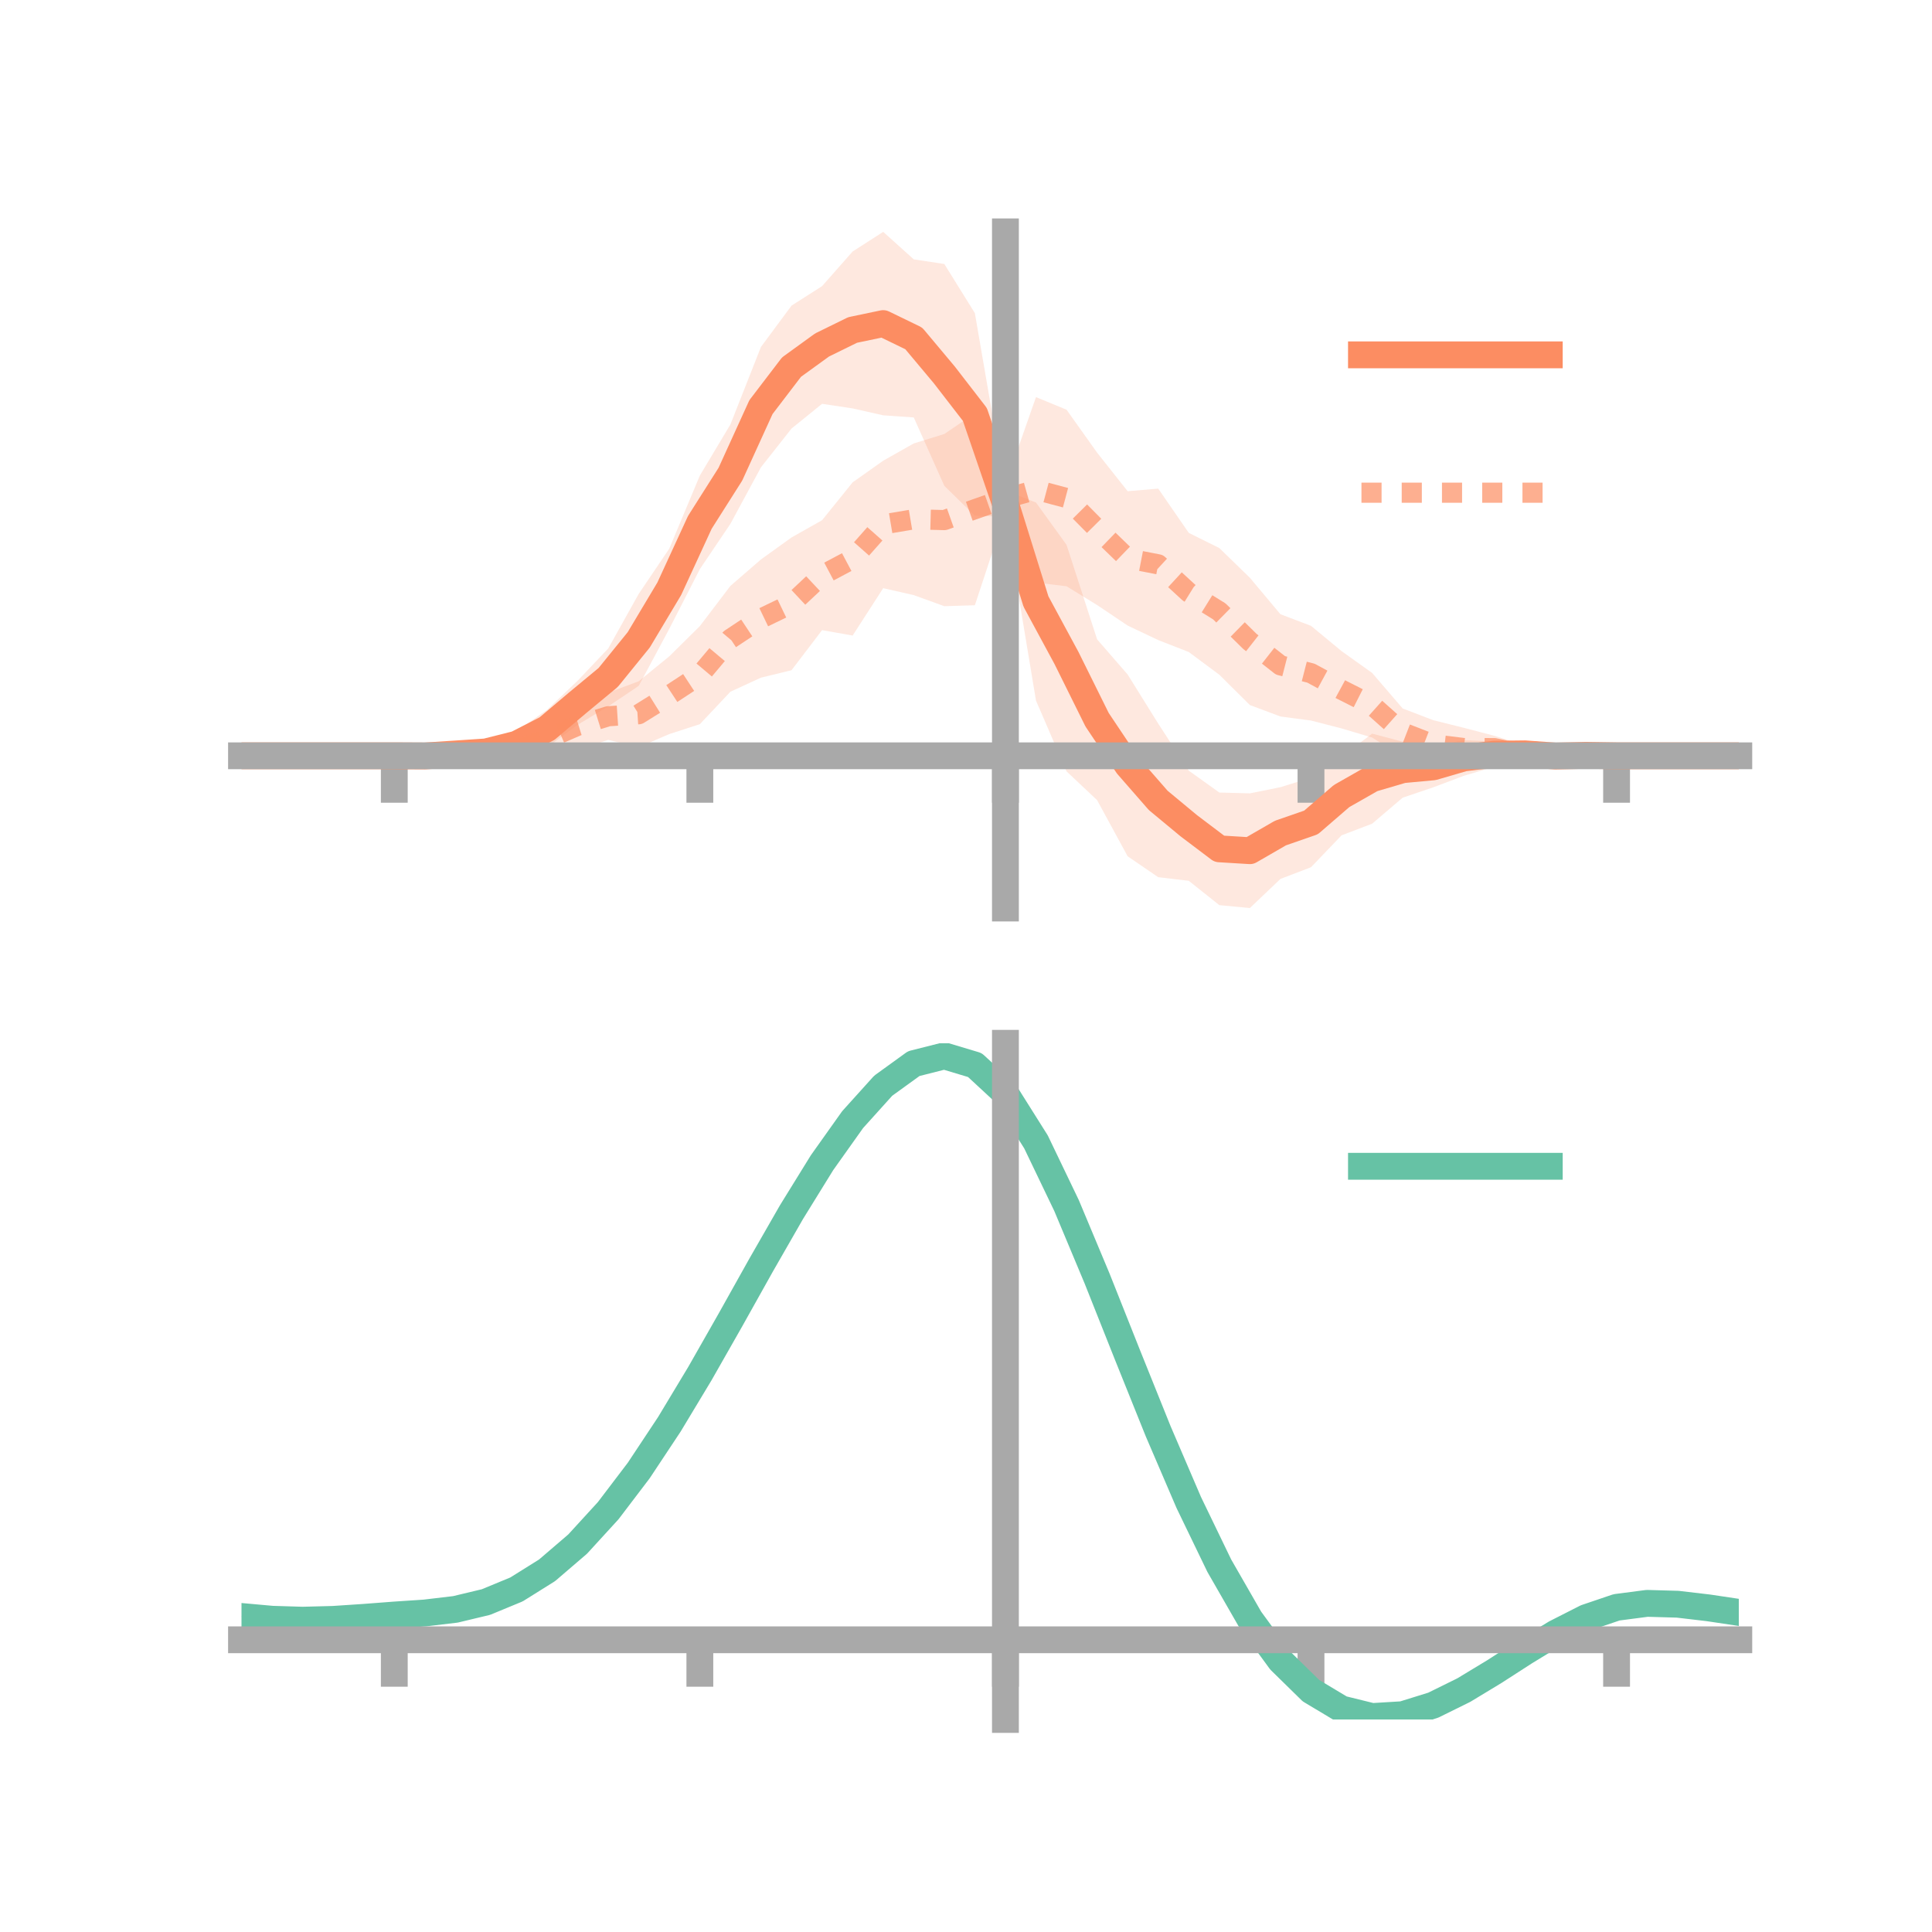 <?xml version="1.0" encoding="utf-8" standalone="no"?>
<!DOCTYPE svg PUBLIC "-//W3C//DTD SVG 1.1//EN"
  "http://www.w3.org/Graphics/SVG/1.1/DTD/svg11.dtd">
<!-- Created with matplotlib (https://matplotlib.org/) -->
<svg height="144pt" version="1.1" viewBox="0 0 144 144" width="144pt" xmlns="http://www.w3.org/2000/svg" xmlns:xlink="http://www.w3.org/1999/xlink">
 <defs>
  <style type="text/css">*{stroke-linecap:butt;stroke-linejoin:round;}</style>
 </defs>
 <g id="figure_1">
  <g id="patch_1">
   <path d="M 0 144 
L 144 144 
L 144 0 
L 0 0 
z
" style="fill:none;"/>
  </g>
  <g id="axes_1">
   <g id="patch_2">
    <path d="M 18 67.68 
L 129.6 67.68 
L 129.6 17.28 
L 18 17.28 
z
" style="fill:none;"/>
   </g>
   <g id="PolyCollection_1">
    <path clip-path="url(#pe3499aa5a9)" d="M 18 56.333 
L 18 56.333 
L 20.278 56.333 
L 22.555 56.333 
L 24.833 56.333 
L 27.11 56.333 
L 29.388 56.333 
L 31.665 56.192 
L 33.943 55.955 
L 36.22 55.368 
L 38.498 54.502 
L 40.776 52.903 
L 43.053 50.739 
L 45.331 48.337 
L 47.608 44.262 
L 49.886 40.889 
L 52.163 35.445 
L 54.441 31.637 
L 56.718 25.855 
L 58.996 22.779 
L 61.273 21.327 
L 63.551 18.745 
L 65.829 17.28 
L 68.106 19.331 
L 70.384 19.676 
L 72.661 23.34 
L 74.939 36.557 
L 77.216 37.456 
L 79.494 40.609 
L 81.771 47.653 
L 84.049 50.275 
L 86.327 53.933 
L 88.604 57.44 
L 90.882 59.071 
L 93.159 59.133 
L 95.437 58.672 
L 97.714 57.966 
L 99.992 56.407 
L 102.269 54.682 
L 104.547 55.281 
L 106.824 55.63 
L 109.102 55.163 
L 111.38 55.274 
L 113.657 55.506 
L 115.935 56.113 
L 118.212 56.14 
L 120.49 56.333 
L 122.767 56.333 
L 125.045 56.333 
L 127.322 56.333 
L 129.6 56.333 
L 129.6 56.333 
L 129.6 56.333 
L 127.322 56.333 
L 125.045 56.333 
L 122.767 56.333 
L 120.49 56.333 
L 118.212 56.459 
L 115.935 56.589 
L 113.657 56.867 
L 111.38 57.148 
L 109.102 57.824 
L 106.824 58.684 
L 104.547 59.454 
L 102.269 61.394 
L 99.992 62.262 
L 97.714 64.639 
L 95.437 65.51 
L 93.159 67.68 
L 90.882 67.464 
L 88.604 65.65 
L 86.327 65.381 
L 84.049 63.824 
L 81.771 59.637 
L 79.494 57.493 
L 77.216 52.217 
L 74.939 38.509 
L 72.661 38.438 
L 70.384 36.211 
L 68.106 31.114 
L 65.829 30.956 
L 63.551 30.442 
L 61.273 30.098 
L 58.996 31.942 
L 56.718 34.831 
L 54.441 39.042 
L 52.163 42.419 
L 49.886 46.866 
L 47.608 51.119 
L 45.331 52.651 
L 43.053 54.023 
L 40.776 55.704 
L 38.498 56.441 
L 36.22 56.72 
L 33.943 56.439 
L 31.665 56.497 
L 29.388 56.333 
L 27.11 56.333 
L 24.833 56.333 
L 22.555 56.333 
L 20.278 56.333 
L 18 56.333 
z
" style="fill:#fc8d62;fill-opacity:0.2;"/>
   </g>
   <g id="PolyCollection_2">
    <path clip-path="url(#pe3499aa5a9)" d="M 18 56.333 
L 18 56.333 
L 20.278 56.333 
L 22.555 56.333 
L 24.833 56.333 
L 27.11 56.333 
L 29.388 56.333 
L 31.665 56.228 
L 33.943 55.918 
L 36.22 55.267 
L 38.498 54.948 
L 40.776 53.505 
L 43.053 52.286 
L 45.331 51.627 
L 47.608 50.777 
L 49.886 48.917 
L 52.163 46.667 
L 54.441 43.67 
L 56.718 41.698 
L 58.996 40.059 
L 61.273 38.774 
L 63.551 35.951 
L 65.829 34.338 
L 68.106 33.052 
L 70.384 32.348 
L 72.661 30.798 
L 74.939 36.101 
L 77.216 29.599 
L 79.494 30.538 
L 81.771 33.737 
L 84.049 36.613 
L 86.327 36.418 
L 88.604 39.718 
L 90.882 40.85 
L 93.159 43.063 
L 95.437 45.782 
L 97.714 46.646 
L 99.992 48.53 
L 102.269 50.155 
L 104.547 52.805 
L 106.824 53.678 
L 109.102 54.246 
L 111.38 54.842 
L 113.657 55.539 
L 115.935 56.039 
L 118.212 56.169 
L 120.49 56.333 
L 122.767 56.333 
L 125.045 56.333 
L 127.322 56.333 
L 129.6 56.333 
L 129.6 56.333 
L 129.6 56.333 
L 127.322 56.333 
L 125.045 56.333 
L 122.767 56.333 
L 120.49 56.333 
L 118.212 56.427 
L 115.935 56.618 
L 113.657 56.96 
L 111.38 56.681 
L 109.102 57.262 
L 106.824 57.28 
L 104.547 56.384 
L 102.269 54.972 
L 99.992 54.292 
L 97.714 53.705 
L 95.437 53.403 
L 93.159 52.55 
L 90.882 50.291 
L 88.604 48.597 
L 86.327 47.708 
L 84.049 46.626 
L 81.771 45.096 
L 79.494 43.697 
L 77.216 43.422 
L 74.939 38.203 
L 72.661 45.112 
L 70.384 45.182 
L 68.106 44.356 
L 65.829 43.839 
L 63.551 47.37 
L 61.273 46.967 
L 58.996 49.954 
L 56.718 50.509 
L 54.441 51.556 
L 52.163 53.976 
L 49.886 54.713 
L 47.608 55.692 
L 45.331 55.146 
L 43.053 55.904 
L 40.776 56.657 
L 38.498 56.895 
L 36.22 56.709 
L 33.943 56.515 
L 31.665 56.47 
L 29.388 56.333 
L 27.11 56.333 
L 24.833 56.333 
L 22.555 56.333 
L 20.278 56.333 
L 18 56.333 
z
" style="fill:#fc8d62;fill-opacity:0.2;"/>
   </g>
   <g id="matplotlib.axis_1">
    <g id="xtick_1">
     <g id="line2d_1">
      <defs>
       <path d="M 0 0 
L 0 3.5 
" id="m3e5f6b82ef" style="stroke:#a9a9a9;stroke-width:2;"/>
      </defs>
      <g>
       <use style="fill:#a9a9a9;stroke:#a9a9a9;stroke-width:2;" x="29.388" xlink:href="#m3e5f6b82ef" y="56.333"/>
      </g>
     </g>
    </g>
    <g id="xtick_2">
     <g id="line2d_2">
      <g>
       <use style="fill:#a9a9a9;stroke:#a9a9a9;stroke-width:2;" x="52.163" xlink:href="#m3e5f6b82ef" y="56.333"/>
      </g>
     </g>
    </g>
    <g id="xtick_3">
     <g id="line2d_3">
      <g>
       <use style="fill:#a9a9a9;stroke:#a9a9a9;stroke-width:2;" x="74.939" xlink:href="#m3e5f6b82ef" y="56.333"/>
      </g>
     </g>
    </g>
    <g id="xtick_4">
     <g id="line2d_4">
      <g>
       <use style="fill:#a9a9a9;stroke:#a9a9a9;stroke-width:2;" x="97.714" xlink:href="#m3e5f6b82ef" y="56.333"/>
      </g>
     </g>
    </g>
    <g id="xtick_5">
     <g id="line2d_5">
      <g>
       <use style="fill:#a9a9a9;stroke:#a9a9a9;stroke-width:2;" x="120.49" xlink:href="#m3e5f6b82ef" y="56.333"/>
      </g>
     </g>
    </g>
   </g>
   <g id="matplotlib.axis_2"/>
   <g id="line2d_6">
    <path clip-path="url(#pe3499aa5a9)" d="M 18 56.333 
L 20.278 56.333 
L 22.555 56.333 
L 24.833 56.333 
L 27.11 56.333 
L 29.388 56.333 
L 31.665 56.345 
L 33.943 56.197 
L 36.22 56.044 
L 38.498 55.471 
L 40.776 54.304 
L 43.053 52.381 
L 45.331 50.494 
L 47.608 47.69 
L 49.886 43.878 
L 52.163 38.932 
L 54.441 35.34 
L 56.718 30.343 
L 58.996 27.361 
L 61.273 25.712 
L 63.551 24.594 
L 65.829 24.118 
L 68.106 25.223 
L 70.384 27.943 
L 72.661 30.889 
L 74.939 37.533 
L 77.216 44.836 
L 79.494 49.051 
L 81.771 53.645 
L 84.049 57.049 
L 86.327 59.657 
L 88.604 61.545 
L 90.882 63.267 
L 93.159 63.406 
L 95.437 62.091 
L 97.714 61.302 
L 99.992 59.334 
L 102.269 58.038 
L 104.547 57.368 
L 106.824 57.157 
L 109.102 56.494 
L 111.38 56.211 
L 113.657 56.186 
L 115.935 56.351 
L 118.212 56.299 
L 120.49 56.333 
L 122.767 56.333 
L 125.045 56.333 
L 127.322 56.333 
L 129.6 56.333 
" style="fill:none;stroke:#fc8d62;stroke-linecap:square;stroke-width:2;"/>
   </g>
   <g id="line2d_7">
    <path clip-path="url(#pe3499aa5a9)" d="M 18 56.333 
L 20.278 56.333 
L 22.555 56.333 
L 24.833 56.333 
L 27.11 56.333 
L 29.388 56.333 
L 31.665 56.349 
L 33.943 56.216 
L 36.22 55.988 
L 38.498 55.922 
L 40.776 55.081 
L 43.053 54.095 
L 45.331 53.386 
L 47.608 53.235 
L 49.886 51.815 
L 52.163 50.322 
L 54.441 47.613 
L 56.718 46.103 
L 58.996 45.006 
L 61.273 42.87 
L 63.551 41.661 
L 65.829 39.088 
L 68.106 38.704 
L 70.384 38.765 
L 72.661 37.955 
L 74.939 37.152 
L 77.216 36.511 
L 79.494 37.118 
L 81.771 39.417 
L 84.049 41.62 
L 86.327 42.063 
L 88.604 44.158 
L 90.882 45.57 
L 93.159 47.806 
L 95.437 49.592 
L 97.714 50.175 
L 99.992 51.411 
L 102.269 52.563 
L 104.547 54.595 
L 106.824 55.479 
L 109.102 55.754 
L 111.38 55.761 
L 113.657 56.249 
L 115.935 56.328 
L 118.212 56.298 
L 120.49 56.333 
L 122.767 56.333 
L 125.045 56.333 
L 127.322 56.333 
L 129.6 56.333 
" style="fill:none;stroke:#fc8d62;stroke-dasharray:1.5,1.5;stroke-dashoffset:0;stroke-opacity:0.7;stroke-width:1.5;"/>
   </g>
   <g id="patch_3">
    <path d="M 74.939 67.68 
L 74.939 17.28 
" style="fill:none;stroke:#a9a9a9;stroke-linecap:square;stroke-linejoin:miter;stroke-width:2;"/>
   </g>
   <g id="patch_4">
    <path d="M 129.6 67.68 
L 129.6 17.28 
" style="fill:none;"/>
   </g>
   <g id="patch_5">
    <path d="M 18 56.333 
L 129.6 56.333 
" style="fill:none;stroke:#a9a9a9;stroke-linecap:square;stroke-linejoin:miter;stroke-width:2;"/>
   </g>
   <g id="patch_6">
    <path d="M 18 17.28 
L 129.6 17.28 
" style="fill:none;"/>
   </g>
   <g id="legend_1">
    <g id="line2d_8">
     <path d="M 101.475 26.449 
L 115.475 26.449 
" style="fill:none;stroke:#fc8d62;stroke-linecap:square;stroke-width:2;"/>
    </g>
    <g id="line2d_9"/>
    <g id="text_1">
     <!--   -->
     <g transform="translate(121.075 28.899)scale(0.07 -0.07)">
      <defs>
       <path id="DejaVuSans-32"/>
      </defs>
      <use xlink:href="#DejaVuSans-32"/>
     </g>
    </g>
    <g id="line2d_10">
     <path d="M 101.475 36.724 
L 115.475 36.724 
" style="fill:none;stroke:#fc8d62;stroke-dasharray:1.5,1.5;stroke-dashoffset:0;stroke-opacity:0.7;stroke-width:1.5;"/>
    </g>
    <g id="line2d_11"/>
    <g id="text_2">
     <!--   -->
     <g transform="translate(121.075 39.174)scale(0.07 -0.07)">
      <use xlink:href="#DejaVuSans-32"/>
     </g>
    </g>
   </g>
  </g>
  <g id="axes_2">
   <g id="patch_7">
    <path d="M 18 128.16 
L 129.6 128.16 
L 129.6 77.76 
L 18 77.76 
z
" style="fill:none;"/>
   </g>
   <g id="PolyCollection_3">
    <path clip-path="url(#pb7c0c8045c)" d="M 18 120.526 
L 18 120.442 
L 20.278 120.657 
L 22.555 120.729 
L 24.833 120.663 
L 27.11 120.503 
L 29.388 120.322 
L 31.665 120.163 
L 33.943 119.888 
L 36.22 119.337 
L 38.498 118.384 
L 40.776 116.937 
L 43.053 114.946 
L 45.331 112.401 
L 47.608 109.335 
L 49.886 105.816 
L 52.163 101.944 
L 54.441 97.849 
L 56.718 93.685 
L 58.996 89.627 
L 61.273 85.864 
L 63.551 82.594 
L 65.829 80.021 
L 68.106 78.344 
L 70.384 77.76 
L 72.661 78.455 
L 74.939 80.597 
L 77.216 84.265 
L 79.494 89.078 
L 81.771 94.597 
L 84.049 100.41 
L 86.327 106.16 
L 88.604 111.547 
L 90.882 116.336 
L 93.159 120.36 
L 95.437 123.518 
L 97.714 125.775 
L 99.992 127.151 
L 102.269 127.72 
L 104.547 127.59 
L 106.824 126.897 
L 109.102 125.792 
L 111.38 124.438 
L 113.657 122.996 
L 115.935 121.627 
L 118.212 120.484 
L 120.49 119.716 
L 122.767 119.423 
L 125.045 119.493 
L 127.322 119.771 
L 129.6 120.123 
L 129.6 120.232 
L 129.6 120.232 
L 127.322 119.905 
L 125.045 119.646 
L 122.767 119.588 
L 120.49 119.887 
L 118.212 120.665 
L 115.935 121.838 
L 113.657 123.253 
L 111.38 124.746 
L 109.102 126.149 
L 106.824 127.293 
L 104.547 128.013 
L 102.269 128.16 
L 99.992 127.606 
L 97.714 126.255 
L 95.437 124.05 
L 93.159 120.977 
L 90.882 117.073 
L 88.604 112.433 
L 86.327 107.213 
L 84.049 101.636 
L 81.771 95.992 
L 79.494 90.63 
L 77.216 85.951 
L 74.939 82.386 
L 72.661 80.31 
L 70.384 79.64 
L 68.106 80.207 
L 65.829 81.826 
L 63.551 84.304 
L 61.273 87.445 
L 58.996 91.053 
L 56.718 94.937 
L 54.441 98.916 
L 52.163 102.823 
L 49.886 106.515 
L 47.608 109.87 
L 45.331 112.795 
L 43.053 115.229 
L 40.776 117.145 
L 38.498 118.548 
L 36.22 119.48 
L 33.943 120.018 
L 31.665 120.282 
L 29.388 120.429 
L 27.11 120.595 
L 24.833 120.736 
L 22.555 120.789 
L 20.278 120.72 
L 18 120.526 
z
" style="fill:#66c2a5;fill-opacity:0.2;"/>
   </g>
   <g id="matplotlib.axis_3">
    <g id="xtick_6">
     <g id="line2d_12">
      <g>
       <use style="fill:#a9a9a9;stroke:#a9a9a9;stroke-width:2;" x="29.388" xlink:href="#m3e5f6b82ef" y="122.219"/>
      </g>
     </g>
    </g>
    <g id="xtick_7">
     <g id="line2d_13">
      <g>
       <use style="fill:#a9a9a9;stroke:#a9a9a9;stroke-width:2;" x="52.163" xlink:href="#m3e5f6b82ef" y="122.219"/>
      </g>
     </g>
    </g>
    <g id="xtick_8">
     <g id="line2d_14">
      <g>
       <use style="fill:#a9a9a9;stroke:#a9a9a9;stroke-width:2;" x="74.939" xlink:href="#m3e5f6b82ef" y="122.219"/>
      </g>
     </g>
    </g>
    <g id="xtick_9">
     <g id="line2d_15">
      <g>
       <use style="fill:#a9a9a9;stroke:#a9a9a9;stroke-width:2;" x="97.714" xlink:href="#m3e5f6b82ef" y="122.219"/>
      </g>
     </g>
    </g>
    <g id="xtick_10">
     <g id="line2d_16">
      <g>
       <use style="fill:#a9a9a9;stroke:#a9a9a9;stroke-width:2;" x="120.49" xlink:href="#m3e5f6b82ef" y="122.219"/>
      </g>
     </g>
    </g>
   </g>
   <g id="matplotlib.axis_4"/>
   <g id="line2d_17">
    <path clip-path="url(#pb7c0c8045c)" d="M 18 120.484 
L 20.278 120.689 
L 22.555 120.759 
L 24.833 120.7 
L 27.11 120.549 
L 29.388 120.375 
L 31.665 120.223 
L 33.943 119.953 
L 36.22 119.408 
L 38.498 118.466 
L 40.776 117.041 
L 43.053 115.088 
L 45.331 112.598 
L 47.608 109.603 
L 49.886 106.166 
L 52.163 102.384 
L 54.441 98.382 
L 56.718 94.311 
L 58.996 90.34 
L 61.273 86.655 
L 63.551 83.449 
L 65.829 80.923 
L 68.106 79.276 
L 70.384 78.7 
L 72.661 79.383 
L 74.939 81.491 
L 77.216 85.108 
L 79.494 89.854 
L 81.771 95.294 
L 84.049 101.023 
L 86.327 106.686 
L 88.604 111.99 
L 90.882 116.705 
L 93.159 120.668 
L 95.437 123.784 
L 97.714 126.015 
L 99.992 127.379 
L 102.269 127.94 
L 104.547 127.802 
L 106.824 127.095 
L 109.102 125.971 
L 111.38 124.592 
L 113.657 123.124 
L 115.935 121.732 
L 118.212 120.574 
L 120.49 119.802 
L 122.767 119.505 
L 125.045 119.57 
L 127.322 119.838 
L 129.6 120.178 
" style="fill:none;stroke:#66c2a5;stroke-linecap:square;stroke-width:2;"/>
   </g>
   <g id="patch_8">
    <path d="M 74.939 128.16 
L 74.939 77.76 
" style="fill:none;stroke:#a9a9a9;stroke-linecap:square;stroke-linejoin:miter;stroke-width:2;"/>
   </g>
   <g id="patch_9">
    <path d="M 129.6 128.16 
L 129.6 77.76 
" style="fill:none;"/>
   </g>
   <g id="patch_10">
    <path d="M 18 122.219 
L 129.6 122.219 
" style="fill:none;stroke:#a9a9a9;stroke-linecap:square;stroke-linejoin:miter;stroke-width:2;"/>
   </g>
   <g id="patch_11">
    <path d="M 18 77.76 
L 129.6 77.76 
" style="fill:none;"/>
   </g>
   <g id="legend_2">
    <g id="line2d_18">
     <path d="M 101.475 86.929 
L 115.475 86.929 
" style="fill:none;stroke:#66c2a5;stroke-linecap:square;stroke-width:2;"/>
    </g>
    <g id="line2d_19"/>
    <g id="text_3">
     <!--   -->
     <g transform="translate(121.075 89.379)scale(0.07 -0.07)">
      <use xlink:href="#DejaVuSans-32"/>
     </g>
    </g>
   </g>
  </g>
 </g>
 <defs>
  <clipPath id="pe3499aa5a9">
   <rect height="50.4" width="111.6" x="18" y="17.28"/>
  </clipPath>
  <clipPath id="pb7c0c8045c">
   <rect height="50.4" width="111.6" x="18" y="77.76"/>
  </clipPath>
 </defs>
</svg>
